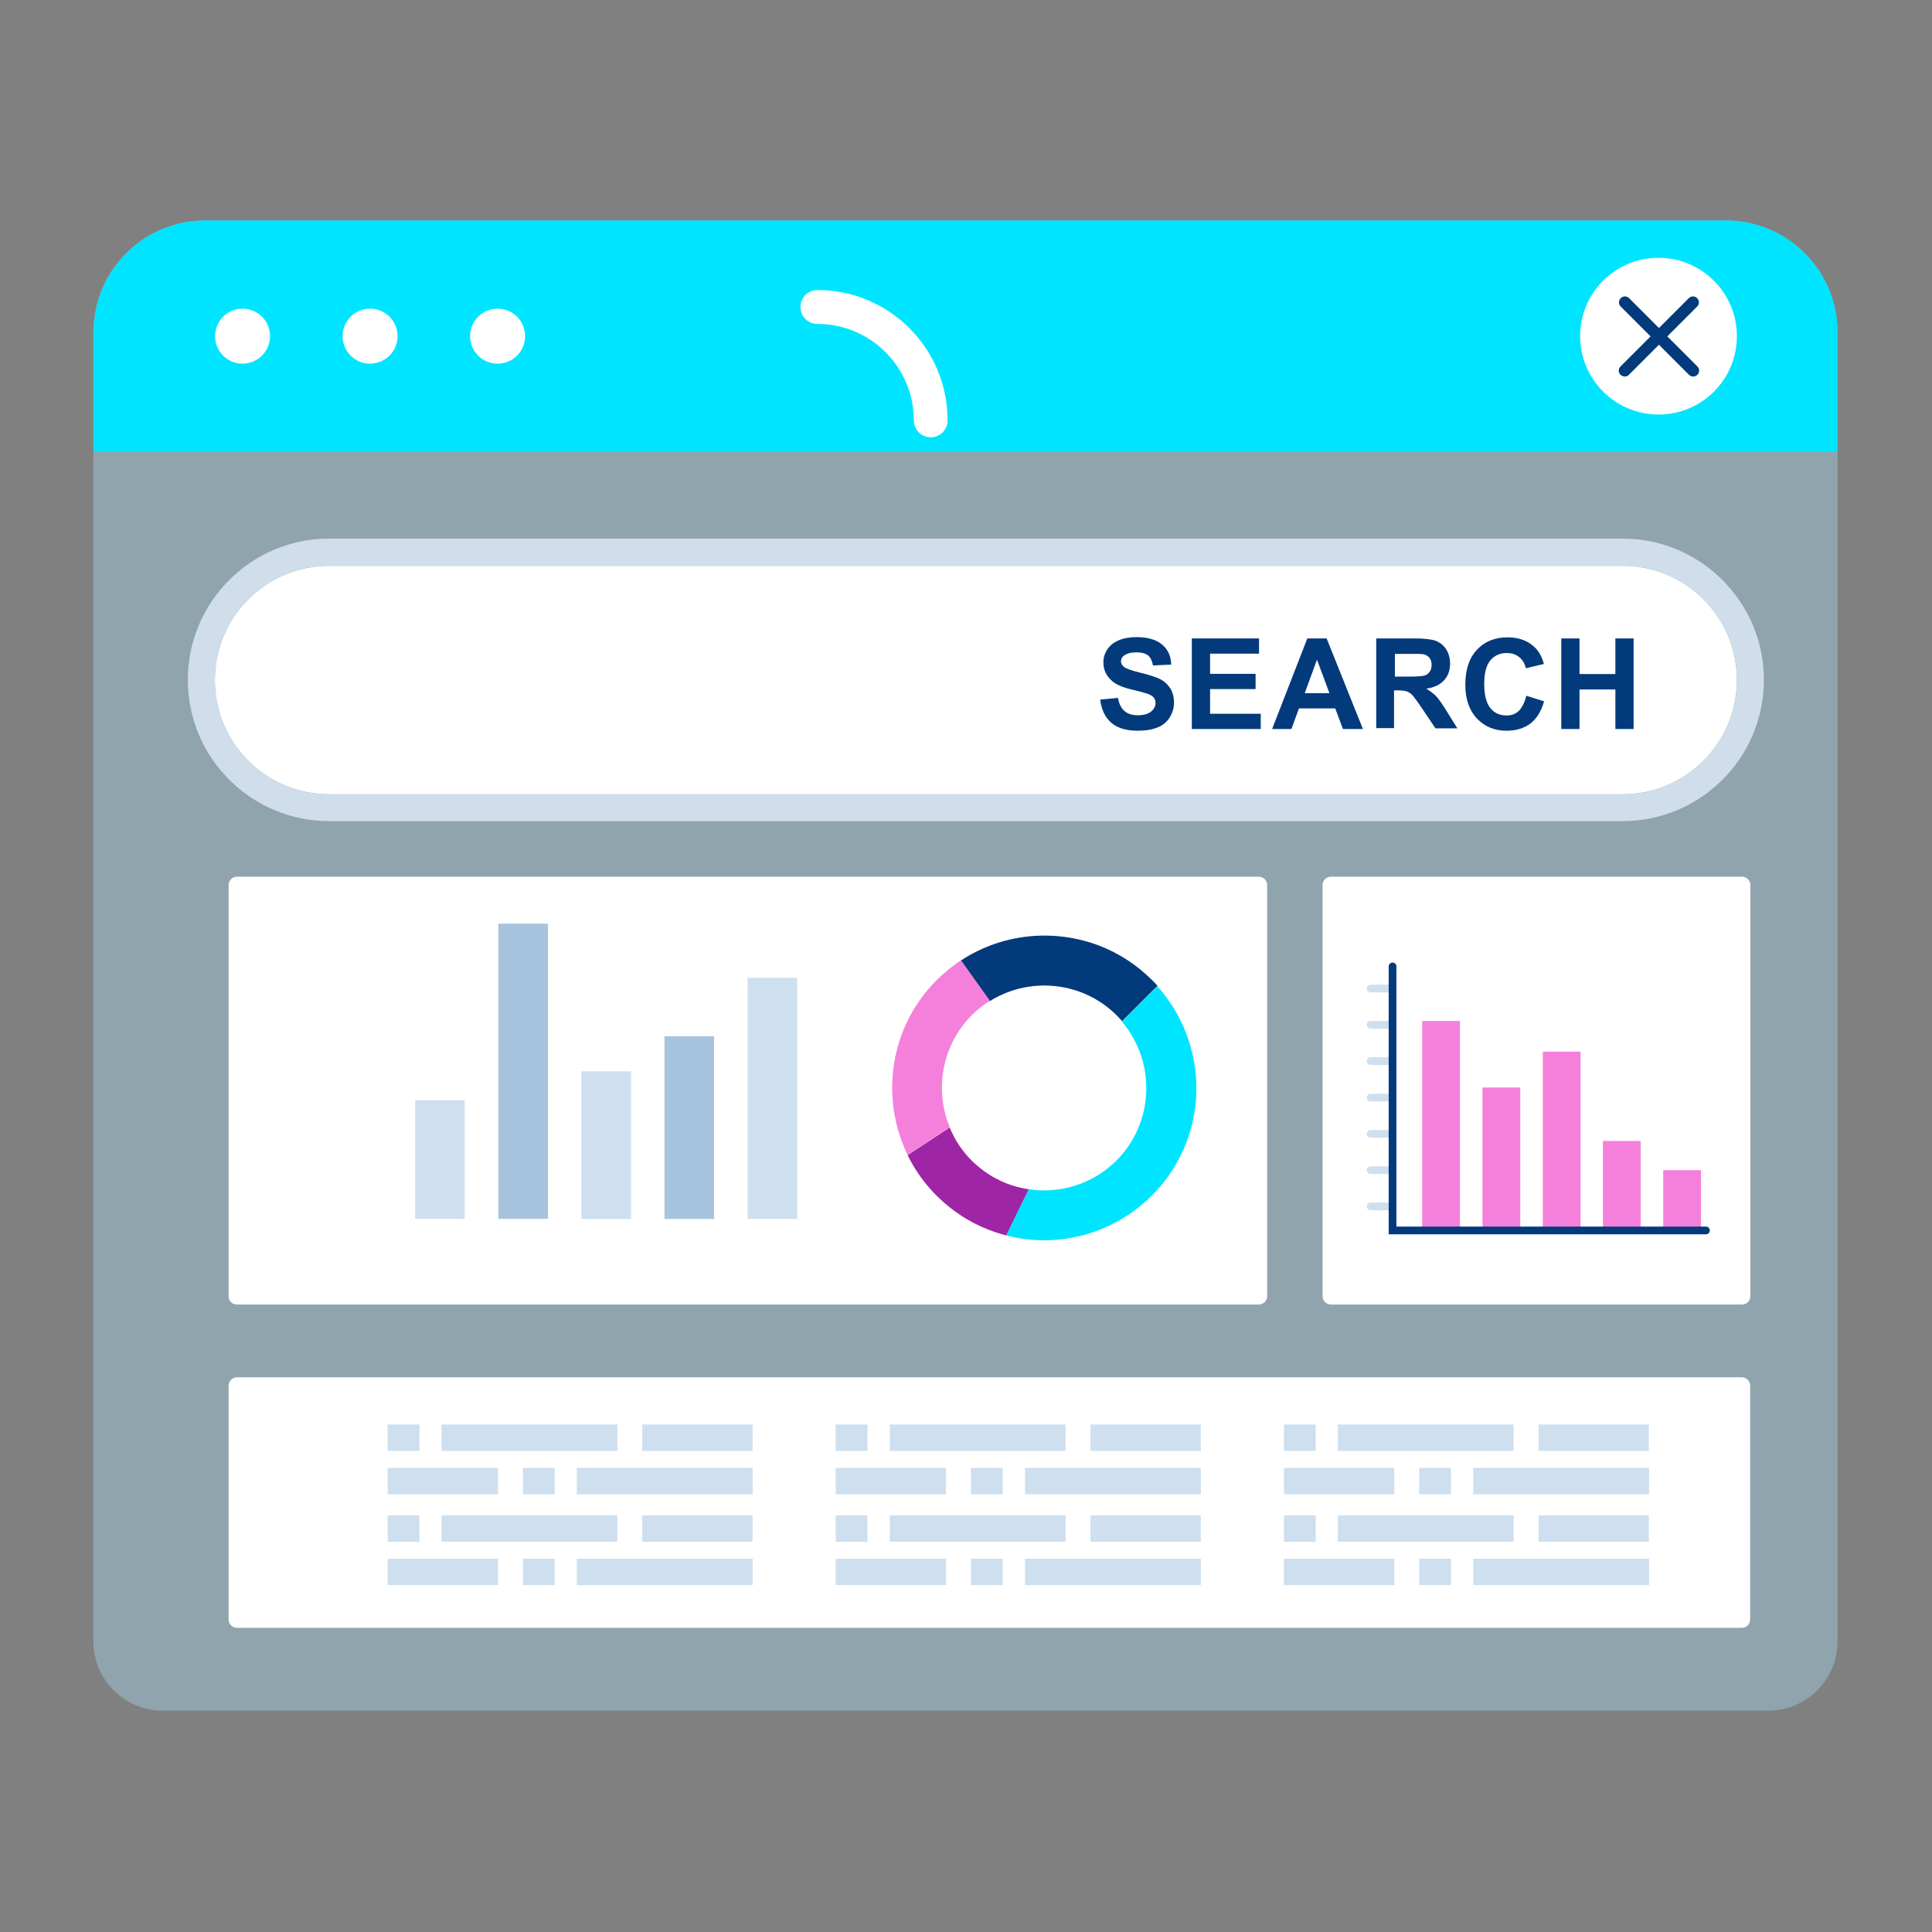 <?xml version="1.0" encoding="utf-8"?>
<!-- Generator: Adobe Illustrator 23.0.3, SVG Export Plug-In . SVG Version: 6.00 Build 0)  -->
<svg version="1.1" id="Layer_1" xmlns="http://www.w3.org/2000/svg" xmlns:xlink="http://www.w3.org/1999/xlink" x="0px" y="0px"
	 viewBox="0 0 900 900" style="enable-background:new 0 0 900 900;" xml:space="preserve">
<rect x="0" y="0" width="900" height="900" fill="#808080" stroke="none"/>
<style type="text/css">
	.st0{fill:#90A4AE;}
	.st1{fill:#00E5FF;}
	.st2{fill:#FFFFFF;}
	.st3{fill:#033A7C;}
	.st4{fill:#D0DDEA;}
	.st5{fill:#F580DC;}
	.st6{fill:#9E25A5;}
	.st7{fill:#CEDFEF;}
	.st8{fill:#A8C3DD;}
</style>
<g>
	<path class="st0" d="M856,154.8v609.8c0,17.8-14.4,32.3-32.3,32.3H75.8c-17.8,0-32.3-14.4-32.3-32.3V154.8
		c0-28.8,23.3-52.1,52.1-52.1h708.2C832.7,102.7,856,126,856,154.8z"/>
	<path class="st1" d="M856,154.8v55.7H43.6v-55.7c0-28.8,23.3-52.1,52.1-52.1h708.2C832.7,102.7,856,126,856,154.8z"/>
	<g>
		<path class="st2" d="M125.8,156.6c0-7.1-5.7-12.8-12.8-12.8c-7.1,0-12.8,5.7-12.8,12.8s5.7,12.8,12.8,12.8
			C120,169.4,125.8,163.7,125.8,156.6z"/>
		<path class="st2" d="M185.2,156.6c0-7.1-5.7-12.8-12.8-12.8c-7.1,0-12.8,5.7-12.8,12.8s5.7,12.8,12.8,12.8
			C179.4,169.4,185.2,163.7,185.2,156.6z"/>
		<path class="st2" d="M244.6,156.6c0-7.1-5.7-12.8-12.8-12.8c-7.1,0-12.8,5.7-12.8,12.8s5.7,12.8,12.8,12.8
			C238.9,169.4,244.6,163.7,244.6,156.6z"/>
	</g>
	<path class="st2" d="M809.1,156.6c0-20.2-16.4-36.5-36.5-36.5c-20.2,0-36.5,16.3-36.5,36.5c0,20.2,16.4,36.5,36.5,36.5
		C792.8,193.1,809.1,176.8,809.1,156.6z"/>
	<g>
		<path class="st3" d="M788.7,175.4c-0.7,0-1.4-0.3-1.9-0.8l-31.8-31.8c-1.1-1.1-1.1-2.8,0-3.9c1.1-1.1,2.8-1.1,3.9,0l31.8,31.8
			c1.1,1.1,1.1,2.8,0,3.9C790.1,175.2,789.4,175.4,788.7,175.4z"/>
		<path class="st3" d="M756.9,175.4c-0.7,0-1.4-0.3-2-0.8c-1.1-1.1-1.1-2.8,0-3.9l31.8-31.8c1.1-1.1,2.8-1.1,3.9,0
			c1.1,1.1,1.1,2.8,0,3.9l-31.8,31.8C758.3,175.2,757.6,175.4,756.9,175.4z"/>
	</g>
	<path class="st2" d="M755.9,370H153.3c-29.4,0-53.2-23.8-53.2-53.2l0,0c0-29.4,23.8-53.2,53.2-53.2h602.6
		c29.4,0,53.2,23.8,53.2,53.2l0,0C809.1,346.1,785.3,370,755.9,370z"/>
	<path class="st4" d="M755.9,250.9H153.3c-36.3,0-65.8,29.5-65.8,65.8c0,36.3,29.5,65.8,65.8,65.8h602.6c36.3,0,65.8-29.5,65.8-65.8
		C821.7,280.5,792.2,250.9,755.9,250.9z M755.9,370H153.3c-29.4,0-53.2-23.8-53.2-53.2c0-29.4,23.8-53.2,53.2-53.2h602.6
		c29.4,0,53.2,23.8,53.2,53.2C809.1,346.1,785.3,370,755.9,370z"/>
	<g>
		<path class="st3" d="M512.5,325.9l8.3-0.8c0.5,2.8,1.5,4.8,3,6.1c1.5,1.3,3.6,2,6.2,2c2.7,0,4.8-0.6,6.2-1.7
			c1.4-1.2,2.1-2.5,2.1-4.1c0-1-0.3-1.8-0.9-2.5c-0.6-0.7-1.6-1.3-3.1-1.8c-1-0.3-3.3-1-6.8-1.8c-4.6-1.1-7.8-2.5-9.6-4.2
			c-2.6-2.3-3.9-5.1-3.9-8.5c0-2.2,0.6-4.2,1.8-6c1.2-1.9,3-3.3,5.3-4.3c2.3-1,5.1-1.5,8.3-1.5c5.3,0,9.3,1.2,12,3.5
			c2.7,2.3,4.1,5.4,4.2,9.3l-8.5,0.4c-0.4-2.2-1.1-3.7-2.3-4.7c-1.2-0.9-3-1.4-5.4-1.4c-2.5,0-4.4,0.5-5.8,1.5
			c-0.9,0.7-1.4,1.5-1.4,2.6c0,1,0.4,1.8,1.3,2.6c1.1,0.9,3.7,1.8,7.8,2.8c4.1,1,7.2,2,9.2,3c2,1,3.5,2.5,4.7,4.3
			c1.1,1.8,1.7,4.1,1.7,6.7c0,2.4-0.7,4.7-2,6.8c-1.3,2.1-3.2,3.7-5.7,4.7c-2.5,1-5.5,1.5-9.2,1.5c-5.3,0-9.4-1.2-12.3-3.7
			C514.8,334.2,513.1,330.6,512.5,325.9z"/>
		<path class="st3" d="M555.2,339.6v-42.2h31.3v7.1h-22.8v9.4h21.2v7.1h-21.2v11.5h23.6v7.1H555.2z"/>
		<path class="st3" d="M634.9,339.6h-9.3L622,330h-16.9l-3.5,9.6h-9l16.4-42.2h9L634.9,339.6z M619.3,322.9l-5.8-15.6l-5.7,15.6
			H619.3z"/>
		<path class="st3" d="M641.1,339.6v-42.2H659c4.5,0,7.8,0.4,9.8,1.1c2,0.8,3.7,2.1,4.9,4c1.2,1.9,1.8,4.2,1.8,6.6
			c0,3.2-0.9,5.8-2.8,7.8c-1.9,2.1-4.6,3.4-8.3,3.9c1.8,1.1,3.4,2.3,4.6,3.5c1.2,1.3,2.8,3.6,4.8,6.8l5.1,8.2h-10.2l-6.2-9.2
			c-2.2-3.3-3.7-5.3-4.5-6.2c-0.8-0.9-1.7-1.4-2.6-1.8c-0.9-0.3-2.3-0.5-4.3-0.5h-1.7v17.6H641.1z M649.6,315.2h6.3
			c4.1,0,6.6-0.2,7.7-0.5c1-0.3,1.8-0.9,2.4-1.8c0.6-0.8,0.9-1.9,0.9-3.2c0-1.4-0.4-2.6-1.1-3.4c-0.8-0.9-1.8-1.4-3.2-1.6
			c-0.7-0.1-2.8-0.1-6.2-0.1h-6.6V315.2z"/>
		<path class="st3" d="M711,324.1l8.3,2.6c-1.3,4.6-3.4,8-6.3,10.3c-2.9,2.2-6.7,3.4-11.2,3.4c-5.6,0-10.2-1.9-13.8-5.7
			c-3.6-3.8-5.4-9.1-5.4-15.7c0-7,1.8-12.5,5.4-16.3c3.6-3.9,8.4-5.8,14.3-5.8c5.2,0,9.3,1.5,12.6,4.6c1.9,1.8,3.4,4.4,4.3,7.8
			l-8.4,2c-0.5-2.2-1.5-3.9-3.1-5.2c-1.6-1.3-3.5-1.9-5.8-1.9c-3.1,0-5.7,1.1-7.6,3.4c-1.9,2.2-2.9,5.9-2.9,10.9
			c0,5.3,1,9.1,2.9,11.4c1.9,2.3,4.4,3.4,7.5,3.4c2.3,0,4.2-0.7,5.8-2.2C709.1,329.4,710.3,327.2,711,324.1z"/>
		<path class="st3" d="M727.3,339.6v-42.2h8.5V314h16.7v-16.6h8.5v42.2h-8.5v-18.4h-16.7v18.4H727.3z"/>
	</g>
	<path class="st2" d="M110.4,607.7h476c2.2,0,3.9-1.8,3.9-3.9V412.3c0-2.2-1.8-3.9-3.9-3.9h-476c-2.2,0-3.9,1.8-3.9,3.9v191.5
		C106.4,606,108.2,607.7,110.4,607.7z"/>
	<path class="st2" d="M110.4,758.3h701c2.2,0,3.9-1.8,3.9-3.9V645.5c0-2.2-1.8-3.9-3.9-3.9h-701c-2.2,0-3.9,1.8-3.9,3.9v108.8
		C106.4,756.5,108.2,758.3,110.4,758.3z"/>
	<path class="st2" d="M620,607.7h191.5c2.2,0,3.9-1.8,3.9-3.9V412.3c0-2.2-1.8-3.9-3.9-3.9H620c-2.2,0-3.9,1.8-3.9,3.9v191.5
		C616.1,606,617.9,607.7,620,607.7z"/>
	<g>
		<path class="st5" d="M436.3,456.6c-9,9-15.1,19.9-18.2,31.4c-4.5,16.5-2.9,34.4,4.7,50l19.6-13c-5.3-12.8-4.8-27.4,1.5-39.9
			c2.2-4.4,5.1-8.5,8.8-12.2c2.6-2.6,5.5-4.9,8.5-6.7l-13.5-18.9C443.7,450,439.8,453.1,436.3,456.6z"/>
		<path class="st1" d="M552.5,481.2c-3-7.8-7.5-15.3-13.4-21.8l-16.5,16.5c4.8,5.6,8,12,9.8,18.7c4.2,15.9,0.1,33.6-12.3,46
			c-11.1,11.1-26.5,15.6-41,13.4l-10.5,21.5c23.5,6.1,49.5-0.1,67.9-18.5C557.1,536.5,562.4,506.6,552.5,481.2z"/>
		<path class="st6" d="M422.8,538.1c3.3,6.8,7.8,13.2,13.5,18.9c3.6,3.6,7.5,6.7,11.6,9.4c6.5,4.2,13.5,7.2,20.8,9.1l10.5-21.5
			c-5.4-0.8-10.7-2.5-15.6-5.2c-3.9-2.1-7.6-4.9-10.9-8.1c-4.6-4.6-8-9.8-10.3-15.5L422.8,538.1z"/>
		<path class="st3" d="M447.7,447.4l13.5,18.9c11.2-7,24.7-8.9,37.2-5.7c8,2,15.6,6.2,21.8,12.4c0.9,0.9,1.7,1.8,2.5,2.7l16.5-16.5
			c-0.8-0.9-1.7-1.8-2.6-2.7c-7.2-7.2-15.4-12.4-24.3-15.9C491.2,432.5,467,434.7,447.7,447.4z"/>
	</g>
	
		<rect x="303.7" y="500.2" transform="matrix(-1.836970e-16 1 -1 -1.836970e-16 871.564 151.821)" class="st7" width="112.3" height="23.1"/>
	
		<rect x="278.6" y="513.8" transform="matrix(-1.836970e-16 1 -1 -1.836970e-16 846.436 204.143)" class="st8" width="85.1" height="23.1"/>
	
		<rect x="248" y="521.9" transform="matrix(-1.836970e-16 1 -1 -1.836970e-16 815.884 251.047)" class="st7" width="68.8" height="23.1"/>
	
		<rect x="174.9" y="487.5" transform="matrix(-1.836970e-16 1 -1 -1.836970e-16 742.773 255.385)" class="st8" width="137.5" height="23.1"/>
	
		<rect x="177.3" y="528.7" transform="matrix(-1.836970e-16 1 -1 -1.836970e-16 745.193 335.261)" class="st7" width="55.2" height="23.1"/>
	<g>
		<g>
			<g>
				<rect x="205.7" y="663.6" class="st7" width="81.9" height="12.3"/>
				<rect x="180.6" y="663.6" class="st7" width="14.8" height="12.3"/>
				<rect x="268.7" y="683.8" class="st7" width="81.9" height="12.3"/>
				<rect x="243.6" y="683.8" class="st7" width="14.8" height="12.3"/>
				<rect x="299.2" y="663.6" class="st7" width="51.4" height="12.3"/>
				<rect x="180.6" y="683.8" class="st7" width="51.4" height="12.3"/>
			</g>
			<g>
				<rect x="205.7" y="705.9" class="st7" width="81.9" height="12.3"/>
				<rect x="180.6" y="705.9" class="st7" width="14.8" height="12.3"/>
				<rect x="268.7" y="726.1" class="st7" width="81.9" height="12.3"/>
				<rect x="243.6" y="726.1" class="st7" width="14.8" height="12.3"/>
				<rect x="299.2" y="705.9" class="st7" width="51.4" height="12.3"/>
				<rect x="180.6" y="726.1" class="st7" width="51.4" height="12.3"/>
			</g>
		</g>
		<g>
			<g>
				<rect x="414.5" y="663.6" class="st7" width="81.9" height="12.3"/>
				<rect x="389.3" y="663.6" class="st7" width="14.8" height="12.3"/>
				<rect x="477.5" y="683.8" class="st7" width="81.9" height="12.3"/>
				<rect x="452.3" y="683.8" class="st7" width="14.8" height="12.3"/>
				<rect x="508" y="663.6" class="st7" width="51.4" height="12.3"/>
				<rect x="389.3" y="683.8" class="st7" width="51.4" height="12.3"/>
			</g>
			<g>
				<rect x="414.5" y="705.9" class="st7" width="81.9" height="12.3"/>
				<rect x="389.3" y="705.9" class="st7" width="14.8" height="12.3"/>
				<rect x="477.5" y="726.1" class="st7" width="81.9" height="12.3"/>
				<rect x="452.3" y="726.1" class="st7" width="14.8" height="12.3"/>
				<rect x="508" y="705.9" class="st7" width="51.4" height="12.3"/>
				<rect x="389.3" y="726.1" class="st7" width="51.4" height="12.3"/>
			</g>
		</g>
		<g>
			<g>
				<rect x="623.2" y="663.6" class="st7" width="81.9" height="12.3"/>
				<rect x="598.1" y="663.6" class="st7" width="14.8" height="12.3"/>
				<rect x="686.3" y="683.8" class="st7" width="81.9" height="12.3"/>
				<rect x="661.1" y="683.8" class="st7" width="14.8" height="12.3"/>
				<rect x="716.7" y="663.6" class="st7" width="51.4" height="12.3"/>
				<rect x="598.1" y="683.8" class="st7" width="51.4" height="12.3"/>
			</g>
			<g>
				<rect x="623.2" y="705.9" class="st7" width="81.9" height="12.3"/>
				<rect x="598.1" y="705.9" class="st7" width="14.8" height="12.3"/>
				<rect x="686.3" y="726.1" class="st7" width="81.9" height="12.3"/>
				<rect x="661.1" y="726.1" class="st7" width="14.8" height="12.3"/>
				<rect x="716.7" y="705.9" class="st7" width="51.4" height="12.3"/>
				<rect x="598.1" y="726.1" class="st7" width="51.4" height="12.3"/>
			</g>
		</g>
	</g>
	<g>
		<g>
			<rect x="662.5" y="475.6" class="st5" width="17.6" height="97.6"/>
			<rect x="690.6" y="506.6" class="st5" width="17.6" height="66.6"/>
			<rect x="718.7" y="489.9" class="st5" width="17.6" height="83.3"/>
			<rect x="746.7" y="531.5" class="st5" width="17.6" height="41.7"/>
			<rect x="774.8" y="545.1" class="st5" width="17.6" height="28.1"/>
		</g>
		<g>
			<g>
				<path class="st7" d="M648.7,563.8h-10.2c-1,0-1.8-0.8-1.8-1.8c0-1,0.8-1.8,1.8-1.8h10.2c1,0,1.8,0.8,1.8,1.8
					C650.5,563,649.7,563.8,648.7,563.8z"/>
				<path class="st7" d="M648.7,546.9h-10.2c-1,0-1.8-0.8-1.8-1.8c0-1,0.8-1.8,1.8-1.8h10.2c1,0,1.8,0.8,1.8,1.8
					C650.5,546.1,649.7,546.9,648.7,546.9z"/>
				<path class="st7" d="M648.7,530h-10.2c-1,0-1.8-0.8-1.8-1.8c0-1,0.8-1.8,1.8-1.8h10.2c1,0,1.8,0.8,1.8,1.8
					C650.5,529.2,649.7,530,648.7,530z"/>
				<path class="st7" d="M648.7,513.1h-10.2c-1,0-1.8-0.8-1.8-1.8c0-1,0.8-1.8,1.8-1.8h10.2c1,0,1.8,0.8,1.8,1.8
					C650.5,512.3,649.7,513.1,648.7,513.1z"/>
				<path class="st7" d="M648.7,496.1h-10.2c-1,0-1.8-0.8-1.8-1.8c0-1,0.8-1.8,1.8-1.8h10.2c1,0,1.8,0.8,1.8,1.8
					C650.5,495.3,649.7,496.1,648.7,496.1z"/>
				<path class="st7" d="M648.7,479.2h-10.2c-1,0-1.8-0.8-1.8-1.8c0-1,0.8-1.8,1.8-1.8h10.2c1,0,1.8,0.8,1.8,1.8
					C650.5,478.4,649.7,479.2,648.7,479.2z"/>
				<path class="st7" d="M648.7,462.3h-10.2c-1,0-1.8-0.8-1.8-1.8c0-1,0.8-1.8,1.8-1.8h10.2c1,0,1.8,0.8,1.8,1.8
					C650.5,461.5,649.7,462.3,648.7,462.3z"/>
			</g>
			<path class="st3" d="M794.7,575H646.9V450.2c0-1,0.8-1.8,1.8-1.8c1,0,1.8,0.8,1.8,1.8v121.2h144.2c1,0,1.8,0.8,1.8,1.8
				C796.5,574.2,795.7,575,794.7,575z"/>
		</g>
	</g>
	<path class="st2" d="M433.6,203.7c-4.4,0-7.9-3.5-7.9-7.9c0-24.7-20.1-44.9-44.9-44.9c-4.4,0-7.9-3.5-7.9-7.9s3.5-7.9,7.9-7.9
		c33.4,0,60.6,27.2,60.6,60.6C441.5,200.2,437.9,203.7,433.6,203.7z"/>
</g>
</svg>
